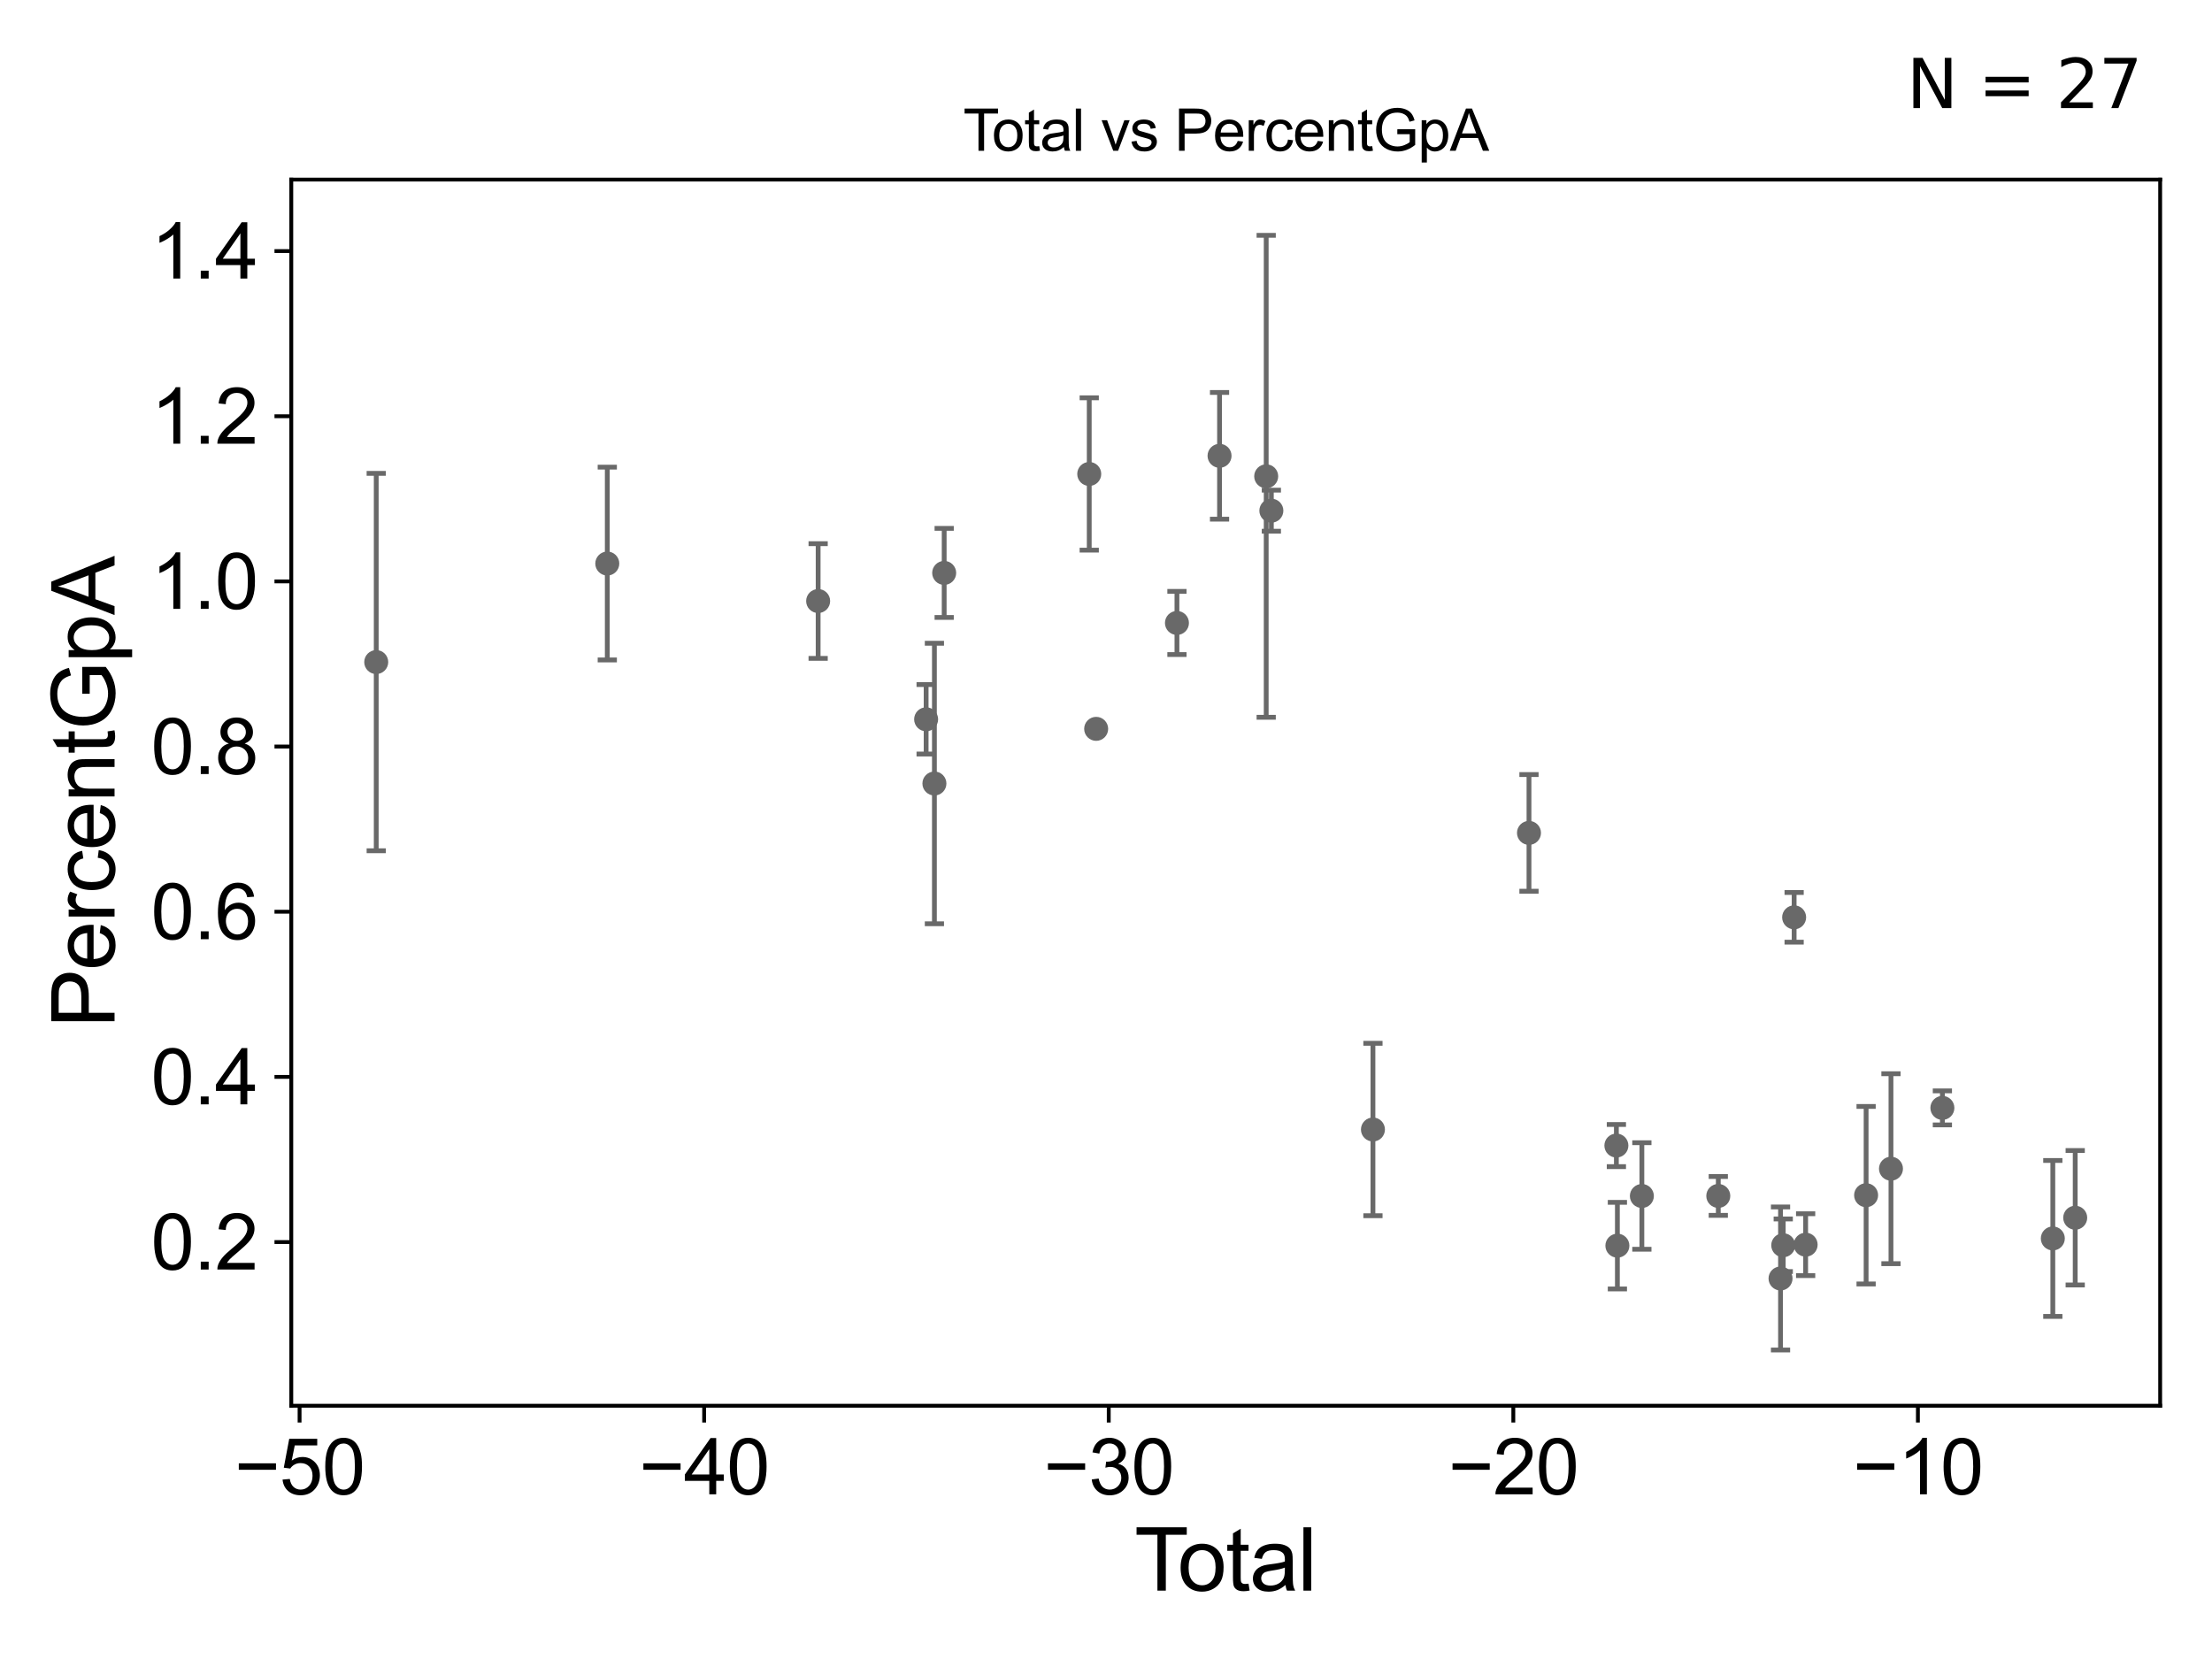 <?xml version="1.0" encoding="utf-8" standalone="no"?>
<!DOCTYPE svg PUBLIC "-//W3C//DTD SVG 1.1//EN"
  "http://www.w3.org/Graphics/SVG/1.1/DTD/svg11.dtd">
<svg xmlns:xlink="http://www.w3.org/1999/xlink" width="460.8pt" height="345.6pt" viewBox="0 0 460.8 345.6" xmlns="http://www.w3.org/2000/svg" version="1.1">
 <defs>
  <style type="text/css">*{stroke-linejoin: round; stroke-linecap: butt}</style>
 </defs>
 <g id="figure_1">
  <g id="patch_1">
   <path d="M 0 345.6 
L 460.8 345.6 
L 460.8 0 
L 0 0 
z
" style="fill: #ffffff"/>
  </g>
  <g id="axes_1">
   <g id="patch_2">
    <path d="M 60.68 292.84 
L 450 292.84 
L 450 37.411 
L 60.68 37.411 
z
" style="fill: #ffffff"/>
   </g>
   <g id="PathCollection_1">
    <defs>
     <path id="m3aad8d31e1" d="M 0 1.118 
C 0.297 1.118 0.581 1 0.791 0.791 
C 1 0.581 1.118 0.297 1.118 0 
C 1.118 -0.297 1 -0.581 0.791 -0.791 
C 0.581 -1 0.297 -1.118 0 -1.118 
C -0.297 -1.118 -0.581 -1 -0.791 -0.791 
C -1 -0.581 -1.118 -0.297 -1.118 0 
C -1.118 0.297 -1 0.581 -0.791 0.791 
C -0.581 1 -0.297 1.118 0 1.118 
z
" style="stroke: #696969"/>
    </defs>
    <g clip-path="url(#p80c817665f)">
     <use xlink:href="#m3aad8d31e1" x="78.376" y="137.921" style="fill: #696969; stroke: #696969"/>
     <use xlink:href="#m3aad8d31e1" x="404.634" y="230.796" style="fill: #696969; stroke: #696969"/>
     <use xlink:href="#m3aad8d31e1" x="393.923" y="243.461" style="fill: #696969; stroke: #696969"/>
     <use xlink:href="#m3aad8d31e1" x="388.745" y="248.983" style="fill: #696969; stroke: #696969"/>
     <use xlink:href="#m3aad8d31e1" x="376.148" y="259.291" style="fill: #696969; stroke: #696969"/>
     <use xlink:href="#m3aad8d31e1" x="373.751" y="191.097" style="fill: #696969; stroke: #696969"/>
     <use xlink:href="#m3aad8d31e1" x="371.482" y="259.409" style="fill: #696969; stroke: #696969"/>
     <use xlink:href="#m3aad8d31e1" x="370.918" y="266.331" style="fill: #696969; stroke: #696969"/>
     <use xlink:href="#m3aad8d31e1" x="357.951" y="249.133" style="fill: #696969; stroke: #696969"/>
     <use xlink:href="#m3aad8d31e1" x="342.032" y="249.147" style="fill: #696969; stroke: #696969"/>
     <use xlink:href="#m3aad8d31e1" x="336.932" y="259.495" style="fill: #696969; stroke: #696969"/>
     <use xlink:href="#m3aad8d31e1" x="336.723" y="238.641" style="fill: #696969; stroke: #696969"/>
     <use xlink:href="#m3aad8d31e1" x="427.64" y="257.99" style="fill: #696969; stroke: #696969"/>
     <use xlink:href="#m3aad8d31e1" x="318.515" y="173.507" style="fill: #696969; stroke: #696969"/>
     <use xlink:href="#m3aad8d31e1" x="264.847" y="106.382" style="fill: #696969; stroke: #696969"/>
     <use xlink:href="#m3aad8d31e1" x="263.772" y="99.221" style="fill: #696969; stroke: #696969"/>
     <use xlink:href="#m3aad8d31e1" x="254.053" y="94.955" style="fill: #696969; stroke: #696969"/>
     <use xlink:href="#m3aad8d31e1" x="245.179" y="129.773" style="fill: #696969; stroke: #696969"/>
     <use xlink:href="#m3aad8d31e1" x="228.351" y="151.833" style="fill: #696969; stroke: #696969"/>
     <use xlink:href="#m3aad8d31e1" x="226.908" y="98.736" style="fill: #696969; stroke: #696969"/>
     <use xlink:href="#m3aad8d31e1" x="196.69" y="119.348" style="fill: #696969; stroke: #696969"/>
     <use xlink:href="#m3aad8d31e1" x="194.655" y="163.219" style="fill: #696969; stroke: #696969"/>
     <use xlink:href="#m3aad8d31e1" x="192.93" y="149.843" style="fill: #696969; stroke: #696969"/>
     <use xlink:href="#m3aad8d31e1" x="170.434" y="125.208" style="fill: #696969; stroke: #696969"/>
     <use xlink:href="#m3aad8d31e1" x="126.509" y="117.396" style="fill: #696969; stroke: #696969"/>
     <use xlink:href="#m3aad8d31e1" x="286.009" y="235.296" style="fill: #696969; stroke: #696969"/>
     <use xlink:href="#m3aad8d31e1" x="432.304" y="253.677" style="fill: #696969; stroke: #696969"/>
    </g>
   </g>
   <g id="matplotlib.axis_1">
    <g id="xtick_1">
     <g id="line2d_1">
      <defs>
       <path id="mbec3bfb7c1" d="M 0 0 
L 0 3.5 
" style="stroke: #000000; stroke-width: 0.8"/>
      </defs>
      <g>
       <use xlink:href="#mbec3bfb7c1" x="62.407" y="292.84" style="stroke: #000000; stroke-width: 0.8"/>
      </g>
     </g>
     <g id="text_1">
      <!-- −50 -->
      <g transform="translate(48.837 311.293)scale(0.16 -0.16)">
       <defs>
        <path id="ArialMT-2212" d="M 3381 1997 
L 356 1997 
L 356 2522 
L 3381 2522 
L 3381 1997 
z
" transform="scale(0.016)"/>
        <path id="ArialMT-35" d="M 266 1200 
L 856 1250 
Q 922 819 1161 601 
Q 1400 384 1738 384 
Q 2144 384 2425 690 
Q 2706 997 2706 1503 
Q 2706 1984 2436 2262 
Q 2166 2541 1728 2541 
Q 1456 2541 1237 2417 
Q 1019 2294 894 2097 
L 366 2166 
L 809 4519 
L 3088 4519 
L 3088 3981 
L 1259 3981 
L 1013 2750 
Q 1425 3038 1878 3038 
Q 2478 3038 2890 2622 
Q 3303 2206 3303 1553 
Q 3303 931 2941 478 
Q 2500 -78 1738 -78 
Q 1113 -78 717 272 
Q 322 622 266 1200 
z
" transform="scale(0.016)"/>
        <path id="ArialMT-30" d="M 266 2259 
Q 266 3072 433 3567 
Q 600 4063 929 4331 
Q 1259 4600 1759 4600 
Q 2128 4600 2406 4451 
Q 2684 4303 2865 4023 
Q 3047 3744 3150 3342 
Q 3253 2941 3253 2259 
Q 3253 1453 3087 958 
Q 2922 463 2592 192 
Q 2263 -78 1759 -78 
Q 1097 -78 719 397 
Q 266 969 266 2259 
z
M 844 2259 
Q 844 1131 1108 757 
Q 1372 384 1759 384 
Q 2147 384 2411 759 
Q 2675 1134 2675 2259 
Q 2675 3391 2411 3762 
Q 2147 4134 1753 4134 
Q 1366 4134 1134 3806 
Q 844 3388 844 2259 
z
" transform="scale(0.016)"/>
       </defs>
       <use xlink:href="#ArialMT-2212"/>
       <use xlink:href="#ArialMT-35" x="58.398"/>
       <use xlink:href="#ArialMT-30" x="114.014"/>
      </g>
     </g>
    </g>
    <g id="xtick_2">
     <g id="line2d_2">
      <g>
       <use xlink:href="#mbec3bfb7c1" x="146.688" y="292.84" style="stroke: #000000; stroke-width: 0.8"/>
      </g>
     </g>
     <g id="text_2">
      <!-- −40 -->
      <g transform="translate(133.118 311.293)scale(0.16 -0.16)">
       <defs>
        <path id="ArialMT-34" d="M 2069 0 
L 2069 1097 
L 81 1097 
L 81 1613 
L 2172 4581 
L 2631 4581 
L 2631 1613 
L 3250 1613 
L 3250 1097 
L 2631 1097 
L 2631 0 
L 2069 0 
z
M 2069 1613 
L 2069 3678 
L 634 1613 
L 2069 1613 
z
" transform="scale(0.016)"/>
       </defs>
       <use xlink:href="#ArialMT-2212"/>
       <use xlink:href="#ArialMT-34" x="58.398"/>
       <use xlink:href="#ArialMT-30" x="114.014"/>
      </g>
     </g>
    </g>
    <g id="xtick_3">
     <g id="line2d_3">
      <g>
       <use xlink:href="#mbec3bfb7c1" x="230.97" y="292.84" style="stroke: #000000; stroke-width: 0.8"/>
      </g>
     </g>
     <g id="text_3">
      <!-- −30 -->
      <g transform="translate(217.4 311.293)scale(0.16 -0.16)">
       <defs>
        <path id="ArialMT-33" d="M 269 1209 
L 831 1284 
Q 928 806 1161 595 
Q 1394 384 1728 384 
Q 2125 384 2398 659 
Q 2672 934 2672 1341 
Q 2672 1728 2419 1979 
Q 2166 2231 1775 2231 
Q 1616 2231 1378 2169 
L 1441 2663 
Q 1497 2656 1531 2656 
Q 1891 2656 2178 2843 
Q 2466 3031 2466 3422 
Q 2466 3731 2256 3934 
Q 2047 4138 1716 4138 
Q 1388 4138 1169 3931 
Q 950 3725 888 3313 
L 325 3413 
Q 428 3978 793 4289 
Q 1159 4600 1703 4600 
Q 2078 4600 2393 4439 
Q 2709 4278 2876 4000 
Q 3044 3722 3044 3409 
Q 3044 3113 2884 2869 
Q 2725 2625 2413 2481 
Q 2819 2388 3044 2092 
Q 3269 1797 3269 1353 
Q 3269 753 2831 336 
Q 2394 -81 1725 -81 
Q 1122 -81 723 278 
Q 325 638 269 1209 
z
" transform="scale(0.016)"/>
       </defs>
       <use xlink:href="#ArialMT-2212"/>
       <use xlink:href="#ArialMT-33" x="58.398"/>
       <use xlink:href="#ArialMT-30" x="114.014"/>
      </g>
     </g>
    </g>
    <g id="xtick_4">
     <g id="line2d_4">
      <g>
       <use xlink:href="#mbec3bfb7c1" x="315.252" y="292.84" style="stroke: #000000; stroke-width: 0.8"/>
      </g>
     </g>
     <g id="text_4">
      <!-- −20 -->
      <g transform="translate(301.682 311.293)scale(0.16 -0.16)">
       <defs>
        <path id="ArialMT-32" d="M 3222 541 
L 3222 0 
L 194 0 
Q 188 203 259 391 
Q 375 700 629 1000 
Q 884 1300 1366 1694 
Q 2113 2306 2375 2664 
Q 2638 3022 2638 3341 
Q 2638 3675 2398 3904 
Q 2159 4134 1775 4134 
Q 1369 4134 1125 3890 
Q 881 3647 878 3216 
L 300 3275 
Q 359 3922 746 4261 
Q 1134 4600 1788 4600 
Q 2447 4600 2831 4234 
Q 3216 3869 3216 3328 
Q 3216 3053 3103 2787 
Q 2991 2522 2730 2228 
Q 2469 1934 1863 1422 
Q 1356 997 1212 845 
Q 1069 694 975 541 
L 3222 541 
z
" transform="scale(0.016)"/>
       </defs>
       <use xlink:href="#ArialMT-2212"/>
       <use xlink:href="#ArialMT-32" x="58.398"/>
       <use xlink:href="#ArialMT-30" x="114.014"/>
      </g>
     </g>
    </g>
    <g id="xtick_5">
     <g id="line2d_5">
      <g>
       <use xlink:href="#mbec3bfb7c1" x="399.534" y="292.84" style="stroke: #000000; stroke-width: 0.8"/>
      </g>
     </g>
     <g id="text_5">
      <!-- −10 -->
      <g transform="translate(385.964 311.293)scale(0.16 -0.16)">
       <defs>
        <path id="ArialMT-31" d="M 2384 0 
L 1822 0 
L 1822 3584 
Q 1619 3391 1289 3197 
Q 959 3003 697 2906 
L 697 3450 
Q 1169 3672 1522 3987 
Q 1875 4303 2022 4600 
L 2384 4600 
L 2384 0 
z
" transform="scale(0.016)"/>
       </defs>
       <use xlink:href="#ArialMT-2212"/>
       <use xlink:href="#ArialMT-31" x="58.398"/>
       <use xlink:href="#ArialMT-30" x="114.014"/>
      </g>
     </g>
    </g>
    <g id="text_6">
     <!-- Total -->
     <g transform="translate(236.335 331.357)scale(0.18 -0.18)">
      <defs>
       <path id="ArialMT-54" d="M 1659 0 
L 1659 4041 
L 150 4041 
L 150 4581 
L 3781 4581 
L 3781 4041 
L 2266 4041 
L 2266 0 
L 1659 0 
z
" transform="scale(0.016)"/>
       <path id="ArialMT-6f" d="M 213 1659 
Q 213 2581 725 3025 
Q 1153 3394 1769 3394 
Q 2453 3394 2887 2945 
Q 3322 2497 3322 1706 
Q 3322 1066 3130 698 
Q 2938 331 2570 128 
Q 2203 -75 1769 -75 
Q 1072 -75 642 372 
Q 213 819 213 1659 
z
M 791 1659 
Q 791 1022 1069 705 
Q 1347 388 1769 388 
Q 2188 388 2466 706 
Q 2744 1025 2744 1678 
Q 2744 2294 2464 2611 
Q 2184 2928 1769 2928 
Q 1347 2928 1069 2612 
Q 791 2297 791 1659 
z
" transform="scale(0.016)"/>
       <path id="ArialMT-74" d="M 1650 503 
L 1731 6 
Q 1494 -44 1306 -44 
Q 1000 -44 831 53 
Q 663 150 594 308 
Q 525 466 525 972 
L 525 2881 
L 113 2881 
L 113 3319 
L 525 3319 
L 525 4141 
L 1084 4478 
L 1084 3319 
L 1650 3319 
L 1650 2881 
L 1084 2881 
L 1084 941 
Q 1084 700 1114 631 
Q 1144 563 1211 522 
Q 1278 481 1403 481 
Q 1497 481 1650 503 
z
" transform="scale(0.016)"/>
       <path id="ArialMT-61" d="M 2588 409 
Q 2275 144 1986 34 
Q 1697 -75 1366 -75 
Q 819 -75 525 192 
Q 231 459 231 875 
Q 231 1119 342 1320 
Q 453 1522 633 1644 
Q 813 1766 1038 1828 
Q 1203 1872 1538 1913 
Q 2219 1994 2541 2106 
Q 2544 2222 2544 2253 
Q 2544 2597 2384 2738 
Q 2169 2928 1744 2928 
Q 1347 2928 1158 2789 
Q 969 2650 878 2297 
L 328 2372 
Q 403 2725 575 2942 
Q 747 3159 1072 3276 
Q 1397 3394 1825 3394 
Q 2250 3394 2515 3294 
Q 2781 3194 2906 3042 
Q 3031 2891 3081 2659 
Q 3109 2516 3109 2141 
L 3109 1391 
Q 3109 606 3145 398 
Q 3181 191 3288 0 
L 2700 0 
Q 2613 175 2588 409 
z
M 2541 1666 
Q 2234 1541 1622 1453 
Q 1275 1403 1131 1340 
Q 988 1278 909 1158 
Q 831 1038 831 891 
Q 831 666 1001 516 
Q 1172 366 1500 366 
Q 1825 366 2078 508 
Q 2331 650 2450 897 
Q 2541 1088 2541 1459 
L 2541 1666 
z
" transform="scale(0.016)"/>
       <path id="ArialMT-6c" d="M 409 0 
L 409 4581 
L 972 4581 
L 972 0 
L 409 0 
z
" transform="scale(0.016)"/>
      </defs>
      <use xlink:href="#ArialMT-54"/>
      <use xlink:href="#ArialMT-6f" x="49.959"/>
      <use xlink:href="#ArialMT-74" x="105.574"/>
      <use xlink:href="#ArialMT-61" x="133.357"/>
      <use xlink:href="#ArialMT-6c" x="188.973"/>
     </g>
    </g>
   </g>
   <g id="matplotlib.axis_2">
    <g id="ytick_1">
     <g id="line2d_6">
      <defs>
       <path id="m131a25ba25" d="M 0 0 
L -3.5 0 
" style="stroke: #000000; stroke-width: 0.8"/>
      </defs>
      <g>
       <use xlink:href="#m131a25ba25" x="60.68" y="258.738" style="stroke: #000000; stroke-width: 0.8"/>
      </g>
     </g>
     <g id="text_7">
      <!-- 0.2 -->
      <g transform="translate(31.44 264.465)scale(0.16 -0.16)">
       <defs>
        <path id="ArialMT-2e" d="M 581 0 
L 581 641 
L 1222 641 
L 1222 0 
L 581 0 
z
" transform="scale(0.016)"/>
       </defs>
       <use xlink:href="#ArialMT-30"/>
       <use xlink:href="#ArialMT-2e" x="55.615"/>
       <use xlink:href="#ArialMT-32" x="83.398"/>
      </g>
     </g>
    </g>
    <g id="ytick_2">
     <g id="line2d_7">
      <g>
       <use xlink:href="#m131a25ba25" x="60.68" y="224.332" style="stroke: #000000; stroke-width: 0.8"/>
      </g>
     </g>
     <g id="text_8">
      <!-- 0.4 -->
      <g transform="translate(31.44 230.058)scale(0.16 -0.16)">
       <use xlink:href="#ArialMT-30"/>
       <use xlink:href="#ArialMT-2e" x="55.615"/>
       <use xlink:href="#ArialMT-34" x="83.398"/>
      </g>
     </g>
    </g>
    <g id="ytick_3">
     <g id="line2d_8">
      <g>
       <use xlink:href="#m131a25ba25" x="60.68" y="189.925" style="stroke: #000000; stroke-width: 0.8"/>
      </g>
     </g>
     <g id="text_9">
      <!-- 0.6 -->
      <g transform="translate(31.44 195.651)scale(0.16 -0.16)">
       <defs>
        <path id="ArialMT-36" d="M 3184 3459 
L 2625 3416 
Q 2550 3747 2413 3897 
Q 2184 4138 1850 4138 
Q 1581 4138 1378 3988 
Q 1113 3794 959 3422 
Q 806 3050 800 2363 
Q 1003 2672 1297 2822 
Q 1591 2972 1913 2972 
Q 2475 2972 2870 2558 
Q 3266 2144 3266 1488 
Q 3266 1056 3080 686 
Q 2894 316 2569 119 
Q 2244 -78 1831 -78 
Q 1128 -78 684 439 
Q 241 956 241 2144 
Q 241 3472 731 4075 
Q 1159 4600 1884 4600 
Q 2425 4600 2770 4297 
Q 3116 3994 3184 3459 
z
M 888 1484 
Q 888 1194 1011 928 
Q 1134 663 1356 523 
Q 1578 384 1822 384 
Q 2178 384 2434 671 
Q 2691 959 2691 1453 
Q 2691 1928 2437 2201 
Q 2184 2475 1800 2475 
Q 1419 2475 1153 2201 
Q 888 1928 888 1484 
z
" transform="scale(0.016)"/>
       </defs>
       <use xlink:href="#ArialMT-30"/>
       <use xlink:href="#ArialMT-2e" x="55.615"/>
       <use xlink:href="#ArialMT-36" x="83.398"/>
      </g>
     </g>
    </g>
    <g id="ytick_4">
     <g id="line2d_9">
      <g>
       <use xlink:href="#m131a25ba25" x="60.68" y="155.518" style="stroke: #000000; stroke-width: 0.8"/>
      </g>
     </g>
     <g id="text_10">
      <!-- 0.8 -->
      <g transform="translate(31.44 161.245)scale(0.16 -0.16)">
       <defs>
        <path id="ArialMT-38" d="M 1131 2484 
Q 781 2613 612 2850 
Q 444 3088 444 3419 
Q 444 3919 803 4259 
Q 1163 4600 1759 4600 
Q 2359 4600 2725 4251 
Q 3091 3903 3091 3403 
Q 3091 3084 2923 2848 
Q 2756 2613 2416 2484 
Q 2838 2347 3058 2040 
Q 3278 1734 3278 1309 
Q 3278 722 2862 322 
Q 2447 -78 1769 -78 
Q 1091 -78 675 323 
Q 259 725 259 1325 
Q 259 1772 486 2073 
Q 713 2375 1131 2484 
z
M 1019 3438 
Q 1019 3113 1228 2906 
Q 1438 2700 1772 2700 
Q 2097 2700 2305 2904 
Q 2513 3109 2513 3406 
Q 2513 3716 2298 3927 
Q 2084 4138 1766 4138 
Q 1444 4138 1231 3931 
Q 1019 3725 1019 3438 
z
M 838 1322 
Q 838 1081 952 856 
Q 1066 631 1291 507 
Q 1516 384 1775 384 
Q 2178 384 2440 643 
Q 2703 903 2703 1303 
Q 2703 1709 2433 1975 
Q 2163 2241 1756 2241 
Q 1359 2241 1098 1978 
Q 838 1716 838 1322 
z
" transform="scale(0.016)"/>
       </defs>
       <use xlink:href="#ArialMT-30"/>
       <use xlink:href="#ArialMT-2e" x="55.615"/>
       <use xlink:href="#ArialMT-38" x="83.398"/>
      </g>
     </g>
    </g>
    <g id="ytick_5">
     <g id="line2d_10">
      <g>
       <use xlink:href="#m131a25ba25" x="60.68" y="121.112" style="stroke: #000000; stroke-width: 0.8"/>
      </g>
     </g>
     <g id="text_11">
      <!-- 1.0 -->
      <g transform="translate(31.44 126.838)scale(0.16 -0.16)">
       <use xlink:href="#ArialMT-31"/>
       <use xlink:href="#ArialMT-2e" x="55.615"/>
       <use xlink:href="#ArialMT-30" x="83.398"/>
      </g>
     </g>
    </g>
    <g id="ytick_6">
     <g id="line2d_11">
      <g>
       <use xlink:href="#m131a25ba25" x="60.68" y="86.705" style="stroke: #000000; stroke-width: 0.8"/>
      </g>
     </g>
     <g id="text_12">
      <!-- 1.2 -->
      <g transform="translate(31.44 92.431)scale(0.16 -0.16)">
       <use xlink:href="#ArialMT-31"/>
       <use xlink:href="#ArialMT-2e" x="55.615"/>
       <use xlink:href="#ArialMT-32" x="83.398"/>
      </g>
     </g>
    </g>
    <g id="ytick_7">
     <g id="line2d_12">
      <g>
       <use xlink:href="#m131a25ba25" x="60.68" y="52.299" style="stroke: #000000; stroke-width: 0.8"/>
      </g>
     </g>
     <g id="text_13">
      <!-- 1.4 -->
      <g transform="translate(31.44 58.025)scale(0.16 -0.16)">
       <use xlink:href="#ArialMT-31"/>
       <use xlink:href="#ArialMT-2e" x="55.615"/>
       <use xlink:href="#ArialMT-34" x="83.398"/>
      </g>
     </g>
    </g>
    <g id="text_14">
     <!-- PercentGpA -->
     <g transform="translate(23.863 214.149)rotate(-90)scale(0.18 -0.18)">
      <defs>
       <path id="ArialMT-50" d="M 494 0 
L 494 4581 
L 2222 4581 
Q 2678 4581 2919 4538 
Q 3256 4481 3484 4323 
Q 3713 4166 3852 3881 
Q 3991 3597 3991 3256 
Q 3991 2672 3619 2267 
Q 3247 1863 2275 1863 
L 1100 1863 
L 1100 0 
L 494 0 
z
M 1100 2403 
L 2284 2403 
Q 2872 2403 3119 2622 
Q 3366 2841 3366 3238 
Q 3366 3525 3220 3729 
Q 3075 3934 2838 4000 
Q 2684 4041 2272 4041 
L 1100 4041 
L 1100 2403 
z
" transform="scale(0.016)"/>
       <path id="ArialMT-65" d="M 2694 1069 
L 3275 997 
Q 3138 488 2766 206 
Q 2394 -75 1816 -75 
Q 1088 -75 661 373 
Q 234 822 234 1631 
Q 234 2469 665 2931 
Q 1097 3394 1784 3394 
Q 2450 3394 2872 2941 
Q 3294 2488 3294 1666 
Q 3294 1616 3291 1516 
L 816 1516 
Q 847 969 1125 678 
Q 1403 388 1819 388 
Q 2128 388 2347 550 
Q 2566 713 2694 1069 
z
M 847 1978 
L 2700 1978 
Q 2663 2397 2488 2606 
Q 2219 2931 1791 2931 
Q 1403 2931 1139 2672 
Q 875 2413 847 1978 
z
" transform="scale(0.016)"/>
       <path id="ArialMT-72" d="M 416 0 
L 416 3319 
L 922 3319 
L 922 2816 
Q 1116 3169 1280 3281 
Q 1444 3394 1641 3394 
Q 1925 3394 2219 3213 
L 2025 2691 
Q 1819 2813 1613 2813 
Q 1428 2813 1281 2702 
Q 1134 2591 1072 2394 
Q 978 2094 978 1738 
L 978 0 
L 416 0 
z
" transform="scale(0.016)"/>
       <path id="ArialMT-63" d="M 2588 1216 
L 3141 1144 
Q 3050 572 2676 248 
Q 2303 -75 1759 -75 
Q 1078 -75 664 370 
Q 250 816 250 1647 
Q 250 2184 428 2587 
Q 606 2991 970 3192 
Q 1334 3394 1763 3394 
Q 2303 3394 2647 3120 
Q 2991 2847 3088 2344 
L 2541 2259 
Q 2463 2594 2264 2762 
Q 2066 2931 1784 2931 
Q 1359 2931 1093 2626 
Q 828 2322 828 1663 
Q 828 994 1084 691 
Q 1341 388 1753 388 
Q 2084 388 2306 591 
Q 2528 794 2588 1216 
z
" transform="scale(0.016)"/>
       <path id="ArialMT-6e" d="M 422 0 
L 422 3319 
L 928 3319 
L 928 2847 
Q 1294 3394 1984 3394 
Q 2284 3394 2536 3286 
Q 2788 3178 2913 3003 
Q 3038 2828 3088 2588 
Q 3119 2431 3119 2041 
L 3119 0 
L 2556 0 
L 2556 2019 
Q 2556 2363 2490 2533 
Q 2425 2703 2258 2804 
Q 2091 2906 1866 2906 
Q 1506 2906 1245 2678 
Q 984 2450 984 1813 
L 984 0 
L 422 0 
z
" transform="scale(0.016)"/>
       <path id="ArialMT-47" d="M 2638 1797 
L 2638 2334 
L 4578 2338 
L 4578 638 
Q 4131 281 3656 101 
Q 3181 -78 2681 -78 
Q 2006 -78 1454 211 
Q 903 500 622 1047 
Q 341 1594 341 2269 
Q 341 2938 620 3517 
Q 900 4097 1425 4378 
Q 1950 4659 2634 4659 
Q 3131 4659 3532 4498 
Q 3934 4338 4162 4050 
Q 4391 3763 4509 3300 
L 3963 3150 
Q 3859 3500 3706 3700 
Q 3553 3900 3268 4020 
Q 2984 4141 2638 4141 
Q 2222 4141 1919 4014 
Q 1616 3888 1430 3681 
Q 1244 3475 1141 3228 
Q 966 2803 966 2306 
Q 966 1694 1177 1281 
Q 1388 869 1791 669 
Q 2194 469 2647 469 
Q 3041 469 3416 620 
Q 3791 772 3984 944 
L 3984 1797 
L 2638 1797 
z
" transform="scale(0.016)"/>
       <path id="ArialMT-70" d="M 422 -1272 
L 422 3319 
L 934 3319 
L 934 2888 
Q 1116 3141 1344 3267 
Q 1572 3394 1897 3394 
Q 2322 3394 2647 3175 
Q 2972 2956 3137 2557 
Q 3303 2159 3303 1684 
Q 3303 1175 3120 767 
Q 2938 359 2589 142 
Q 2241 -75 1856 -75 
Q 1575 -75 1351 44 
Q 1128 163 984 344 
L 984 -1272 
L 422 -1272 
z
M 931 1641 
Q 931 1000 1190 694 
Q 1450 388 1819 388 
Q 2194 388 2461 705 
Q 2728 1022 2728 1688 
Q 2728 2322 2467 2637 
Q 2206 2953 1844 2953 
Q 1484 2953 1207 2617 
Q 931 2281 931 1641 
z
" transform="scale(0.016)"/>
       <path id="ArialMT-41" d="M -9 0 
L 1750 4581 
L 2403 4581 
L 4278 0 
L 3588 0 
L 3053 1388 
L 1138 1388 
L 634 0 
L -9 0 
z
M 1313 1881 
L 2866 1881 
L 2388 3150 
Q 2169 3728 2063 4100 
Q 1975 3659 1816 3225 
L 1313 1881 
z
" transform="scale(0.016)"/>
      </defs>
      <use xlink:href="#ArialMT-50"/>
      <use xlink:href="#ArialMT-65" x="66.699"/>
      <use xlink:href="#ArialMT-72" x="122.314"/>
      <use xlink:href="#ArialMT-63" x="155.615"/>
      <use xlink:href="#ArialMT-65" x="205.615"/>
      <use xlink:href="#ArialMT-6e" x="261.23"/>
      <use xlink:href="#ArialMT-74" x="316.846"/>
      <use xlink:href="#ArialMT-47" x="344.629"/>
      <use xlink:href="#ArialMT-70" x="422.412"/>
      <use xlink:href="#ArialMT-41" x="478.027"/>
     </g>
    </g>
   </g>
   <g id="LineCollection_1">
    <path d="M 78.376 177.23 
L 78.376 98.611 
" clip-path="url(#p80c817665f)" style="fill: none; stroke: #696969"/>
    <path d="M 404.634 234.342 
L 404.634 227.25 
" clip-path="url(#p80c817665f)" style="fill: none; stroke: #696969"/>
    <path d="M 393.923 263.245 
L 393.923 223.677 
" clip-path="url(#p80c817665f)" style="fill: none; stroke: #696969"/>
    <path d="M 388.745 267.473 
L 388.745 230.493 
" clip-path="url(#p80c817665f)" style="fill: none; stroke: #696969"/>
    <path d="M 376.148 265.737 
L 376.148 252.844 
" clip-path="url(#p80c817665f)" style="fill: none; stroke: #696969"/>
    <path d="M 373.751 196.272 
L 373.751 185.923 
" clip-path="url(#p80c817665f)" style="fill: none; stroke: #696969"/>
    <path d="M 371.482 264.885 
L 371.482 253.932 
" clip-path="url(#p80c817665f)" style="fill: none; stroke: #696969"/>
    <path d="M 370.918 281.23 
L 370.918 251.433 
" clip-path="url(#p80c817665f)" style="fill: none; stroke: #696969"/>
    <path d="M 357.951 253.181 
L 357.951 245.085 
" clip-path="url(#p80c817665f)" style="fill: none; stroke: #696969"/>
    <path d="M 342.032 260.244 
L 342.032 238.05 
" clip-path="url(#p80c817665f)" style="fill: none; stroke: #696969"/>
    <path d="M 336.932 268.513 
L 336.932 250.476 
" clip-path="url(#p80c817665f)" style="fill: none; stroke: #696969"/>
    <path d="M 336.723 243.031 
L 336.723 234.252 
" clip-path="url(#p80c817665f)" style="fill: none; stroke: #696969"/>
    <path d="M 427.64 274.229 
L 427.64 241.75 
" clip-path="url(#p80c817665f)" style="fill: none; stroke: #696969"/>
    <path d="M 318.515 185.661 
L 318.515 161.353 
" clip-path="url(#p80c817665f)" style="fill: none; stroke: #696969"/>
    <path d="M 264.847 110.656 
L 264.847 102.107 
" clip-path="url(#p80c817665f)" style="fill: none; stroke: #696969"/>
    <path d="M 263.772 149.42 
L 263.772 49.022 
" clip-path="url(#p80c817665f)" style="fill: none; stroke: #696969"/>
    <path d="M 254.053 108.149 
L 254.053 81.761 
" clip-path="url(#p80c817665f)" style="fill: none; stroke: #696969"/>
    <path d="M 245.179 136.35 
L 245.179 123.196 
" clip-path="url(#p80c817665f)" style="fill: none; stroke: #696969"/>
    <path d="M 228.351 152.432 
L 228.351 151.234 
" clip-path="url(#p80c817665f)" style="fill: none; stroke: #696969"/>
    <path d="M 226.908 114.6 
L 226.908 82.872 
" clip-path="url(#p80c817665f)" style="fill: none; stroke: #696969"/>
    <path d="M 196.69 128.627 
L 196.69 110.069 
" clip-path="url(#p80c817665f)" style="fill: none; stroke: #696969"/>
    <path d="M 194.655 192.439 
L 194.655 134 
" clip-path="url(#p80c817665f)" style="fill: none; stroke: #696969"/>
    <path d="M 192.93 157.078 
L 192.93 142.608 
" clip-path="url(#p80c817665f)" style="fill: none; stroke: #696969"/>
    <path d="M 170.434 137.156 
L 170.434 113.259 
" clip-path="url(#p80c817665f)" style="fill: none; stroke: #696969"/>
    <path d="M 126.509 137.479 
L 126.509 97.312 
" clip-path="url(#p80c817665f)" style="fill: none; stroke: #696969"/>
    <path d="M 286.009 253.256 
L 286.009 217.336 
" clip-path="url(#p80c817665f)" style="fill: none; stroke: #696969"/>
    <path d="M 432.304 267.681 
L 432.304 239.673 
" clip-path="url(#p80c817665f)" style="fill: none; stroke: #696969"/>
   </g>
   <g id="line2d_13">
    <defs>
     <path id="ma394f54856" d="M 2 0 
L -2 -0 
" style="stroke: #696969"/>
    </defs>
    <g clip-path="url(#p80c817665f)">
     <use xlink:href="#ma394f54856" x="78.376" y="177.23" style="fill: #696969; stroke: #696969"/>
     <use xlink:href="#ma394f54856" x="404.634" y="234.342" style="fill: #696969; stroke: #696969"/>
     <use xlink:href="#ma394f54856" x="393.923" y="263.245" style="fill: #696969; stroke: #696969"/>
     <use xlink:href="#ma394f54856" x="388.745" y="267.473" style="fill: #696969; stroke: #696969"/>
     <use xlink:href="#ma394f54856" x="376.148" y="265.737" style="fill: #696969; stroke: #696969"/>
     <use xlink:href="#ma394f54856" x="373.751" y="196.272" style="fill: #696969; stroke: #696969"/>
     <use xlink:href="#ma394f54856" x="371.482" y="264.885" style="fill: #696969; stroke: #696969"/>
     <use xlink:href="#ma394f54856" x="370.918" y="281.23" style="fill: #696969; stroke: #696969"/>
     <use xlink:href="#ma394f54856" x="357.951" y="253.181" style="fill: #696969; stroke: #696969"/>
     <use xlink:href="#ma394f54856" x="342.032" y="260.244" style="fill: #696969; stroke: #696969"/>
     <use xlink:href="#ma394f54856" x="336.932" y="268.513" style="fill: #696969; stroke: #696969"/>
     <use xlink:href="#ma394f54856" x="336.723" y="243.031" style="fill: #696969; stroke: #696969"/>
     <use xlink:href="#ma394f54856" x="427.64" y="274.229" style="fill: #696969; stroke: #696969"/>
     <use xlink:href="#ma394f54856" x="318.515" y="185.661" style="fill: #696969; stroke: #696969"/>
     <use xlink:href="#ma394f54856" x="264.847" y="110.656" style="fill: #696969; stroke: #696969"/>
     <use xlink:href="#ma394f54856" x="263.772" y="149.42" style="fill: #696969; stroke: #696969"/>
     <use xlink:href="#ma394f54856" x="254.053" y="108.149" style="fill: #696969; stroke: #696969"/>
     <use xlink:href="#ma394f54856" x="245.179" y="136.35" style="fill: #696969; stroke: #696969"/>
     <use xlink:href="#ma394f54856" x="228.351" y="152.432" style="fill: #696969; stroke: #696969"/>
     <use xlink:href="#ma394f54856" x="226.908" y="114.6" style="fill: #696969; stroke: #696969"/>
     <use xlink:href="#ma394f54856" x="196.69" y="128.627" style="fill: #696969; stroke: #696969"/>
     <use xlink:href="#ma394f54856" x="194.655" y="192.439" style="fill: #696969; stroke: #696969"/>
     <use xlink:href="#ma394f54856" x="192.93" y="157.078" style="fill: #696969; stroke: #696969"/>
     <use xlink:href="#ma394f54856" x="170.434" y="137.156" style="fill: #696969; stroke: #696969"/>
     <use xlink:href="#ma394f54856" x="126.509" y="137.479" style="fill: #696969; stroke: #696969"/>
     <use xlink:href="#ma394f54856" x="286.009" y="253.256" style="fill: #696969; stroke: #696969"/>
     <use xlink:href="#ma394f54856" x="432.304" y="267.681" style="fill: #696969; stroke: #696969"/>
    </g>
   </g>
   <g id="line2d_14">
    <g clip-path="url(#p80c817665f)">
     <use xlink:href="#ma394f54856" x="78.376" y="98.611" style="fill: #696969; stroke: #696969"/>
     <use xlink:href="#ma394f54856" x="404.634" y="227.25" style="fill: #696969; stroke: #696969"/>
     <use xlink:href="#ma394f54856" x="393.923" y="223.677" style="fill: #696969; stroke: #696969"/>
     <use xlink:href="#ma394f54856" x="388.745" y="230.493" style="fill: #696969; stroke: #696969"/>
     <use xlink:href="#ma394f54856" x="376.148" y="252.844" style="fill: #696969; stroke: #696969"/>
     <use xlink:href="#ma394f54856" x="373.751" y="185.923" style="fill: #696969; stroke: #696969"/>
     <use xlink:href="#ma394f54856" x="371.482" y="253.932" style="fill: #696969; stroke: #696969"/>
     <use xlink:href="#ma394f54856" x="370.918" y="251.433" style="fill: #696969; stroke: #696969"/>
     <use xlink:href="#ma394f54856" x="357.951" y="245.085" style="fill: #696969; stroke: #696969"/>
     <use xlink:href="#ma394f54856" x="342.032" y="238.05" style="fill: #696969; stroke: #696969"/>
     <use xlink:href="#ma394f54856" x="336.932" y="250.476" style="fill: #696969; stroke: #696969"/>
     <use xlink:href="#ma394f54856" x="336.723" y="234.252" style="fill: #696969; stroke: #696969"/>
     <use xlink:href="#ma394f54856" x="427.64" y="241.75" style="fill: #696969; stroke: #696969"/>
     <use xlink:href="#ma394f54856" x="318.515" y="161.353" style="fill: #696969; stroke: #696969"/>
     <use xlink:href="#ma394f54856" x="264.847" y="102.107" style="fill: #696969; stroke: #696969"/>
     <use xlink:href="#ma394f54856" x="263.772" y="49.022" style="fill: #696969; stroke: #696969"/>
     <use xlink:href="#ma394f54856" x="254.053" y="81.761" style="fill: #696969; stroke: #696969"/>
     <use xlink:href="#ma394f54856" x="245.179" y="123.196" style="fill: #696969; stroke: #696969"/>
     <use xlink:href="#ma394f54856" x="228.351" y="151.234" style="fill: #696969; stroke: #696969"/>
     <use xlink:href="#ma394f54856" x="226.908" y="82.872" style="fill: #696969; stroke: #696969"/>
     <use xlink:href="#ma394f54856" x="196.69" y="110.069" style="fill: #696969; stroke: #696969"/>
     <use xlink:href="#ma394f54856" x="194.655" y="134" style="fill: #696969; stroke: #696969"/>
     <use xlink:href="#ma394f54856" x="192.93" y="142.608" style="fill: #696969; stroke: #696969"/>
     <use xlink:href="#ma394f54856" x="170.434" y="113.259" style="fill: #696969; stroke: #696969"/>
     <use xlink:href="#ma394f54856" x="126.509" y="97.312" style="fill: #696969; stroke: #696969"/>
     <use xlink:href="#ma394f54856" x="286.009" y="217.336" style="fill: #696969; stroke: #696969"/>
     <use xlink:href="#ma394f54856" x="432.304" y="239.673" style="fill: #696969; stroke: #696969"/>
    </g>
   </g>
   <g id="line2d_15">
    <defs>
     <path id="mbb5abb13c0" d="M 0 2 
C 0.53 2 1.039 1.789 1.414 1.414 
C 1.789 1.039 2 0.53 2 0 
C 2 -0.53 1.789 -1.039 1.414 -1.414 
C 1.039 -1.789 0.53 -2 0 -2 
C -0.53 -2 -1.039 -1.789 -1.414 -1.414 
C -1.789 -1.039 -2 -0.53 -2 0 
C -2 0.53 -1.789 1.039 -1.414 1.414 
C -1.039 1.789 -0.53 2 0 2 
z
" style="stroke: #696969"/>
    </defs>
    <g clip-path="url(#p80c817665f)">
     <use xlink:href="#mbb5abb13c0" x="78.376" y="137.921" style="fill: #696969; stroke: #696969"/>
     <use xlink:href="#mbb5abb13c0" x="404.634" y="230.796" style="fill: #696969; stroke: #696969"/>
     <use xlink:href="#mbb5abb13c0" x="393.923" y="243.461" style="fill: #696969; stroke: #696969"/>
     <use xlink:href="#mbb5abb13c0" x="388.745" y="248.983" style="fill: #696969; stroke: #696969"/>
     <use xlink:href="#mbb5abb13c0" x="376.148" y="259.291" style="fill: #696969; stroke: #696969"/>
     <use xlink:href="#mbb5abb13c0" x="373.751" y="191.097" style="fill: #696969; stroke: #696969"/>
     <use xlink:href="#mbb5abb13c0" x="371.482" y="259.409" style="fill: #696969; stroke: #696969"/>
     <use xlink:href="#mbb5abb13c0" x="370.918" y="266.331" style="fill: #696969; stroke: #696969"/>
     <use xlink:href="#mbb5abb13c0" x="357.951" y="249.133" style="fill: #696969; stroke: #696969"/>
     <use xlink:href="#mbb5abb13c0" x="342.032" y="249.147" style="fill: #696969; stroke: #696969"/>
     <use xlink:href="#mbb5abb13c0" x="336.932" y="259.495" style="fill: #696969; stroke: #696969"/>
     <use xlink:href="#mbb5abb13c0" x="336.723" y="238.641" style="fill: #696969; stroke: #696969"/>
     <use xlink:href="#mbb5abb13c0" x="427.64" y="257.99" style="fill: #696969; stroke: #696969"/>
     <use xlink:href="#mbb5abb13c0" x="318.515" y="173.507" style="fill: #696969; stroke: #696969"/>
     <use xlink:href="#mbb5abb13c0" x="264.847" y="106.382" style="fill: #696969; stroke: #696969"/>
     <use xlink:href="#mbb5abb13c0" x="263.772" y="99.221" style="fill: #696969; stroke: #696969"/>
     <use xlink:href="#mbb5abb13c0" x="254.053" y="94.955" style="fill: #696969; stroke: #696969"/>
     <use xlink:href="#mbb5abb13c0" x="245.179" y="129.773" style="fill: #696969; stroke: #696969"/>
     <use xlink:href="#mbb5abb13c0" x="228.351" y="151.833" style="fill: #696969; stroke: #696969"/>
     <use xlink:href="#mbb5abb13c0" x="226.908" y="98.736" style="fill: #696969; stroke: #696969"/>
     <use xlink:href="#mbb5abb13c0" x="196.69" y="119.348" style="fill: #696969; stroke: #696969"/>
     <use xlink:href="#mbb5abb13c0" x="194.655" y="163.219" style="fill: #696969; stroke: #696969"/>
     <use xlink:href="#mbb5abb13c0" x="192.93" y="149.843" style="fill: #696969; stroke: #696969"/>
     <use xlink:href="#mbb5abb13c0" x="170.434" y="125.208" style="fill: #696969; stroke: #696969"/>
     <use xlink:href="#mbb5abb13c0" x="126.509" y="117.396" style="fill: #696969; stroke: #696969"/>
     <use xlink:href="#mbb5abb13c0" x="286.009" y="235.296" style="fill: #696969; stroke: #696969"/>
     <use xlink:href="#mbb5abb13c0" x="432.304" y="253.677" style="fill: #696969; stroke: #696969"/>
    </g>
   </g>
   <g id="patch_3">
    <path d="M 60.68 292.84 
L 60.68 37.411 
" style="fill: none; stroke: #000000; stroke-width: 0.8; stroke-linejoin: miter; stroke-linecap: square"/>
   </g>
   <g id="patch_4">
    <path d="M 450 292.84 
L 450 37.411 
" style="fill: none; stroke: #000000; stroke-width: 0.8; stroke-linejoin: miter; stroke-linecap: square"/>
   </g>
   <g id="patch_5">
    <path d="M 60.68 292.84 
L 450 292.84 
" style="fill: none; stroke: #000000; stroke-width: 0.8; stroke-linejoin: miter; stroke-linecap: square"/>
   </g>
   <g id="patch_6">
    <path d="M 60.68 37.411 
L 450 37.411 
" style="fill: none; stroke: #000000; stroke-width: 0.8; stroke-linejoin: miter; stroke-linecap: square"/>
   </g>
   <g id="text_15">
    <!-- N = 27 -->
    <g transform="translate(397.188 22.506)scale(0.14 -0.14)">
     <defs>
      <path id="DejaVuSans-4e" d="M 628 4666 
L 1478 4666 
L 3547 763 
L 3547 4666 
L 4159 4666 
L 4159 0 
L 3309 0 
L 1241 3903 
L 1241 0 
L 628 0 
L 628 4666 
z
" transform="scale(0.016)"/>
      <path id="DejaVuSans-20" transform="scale(0.016)"/>
      <path id="DejaVuSans-3d" d="M 678 2906 
L 4684 2906 
L 4684 2381 
L 678 2381 
L 678 2906 
z
M 678 1631 
L 4684 1631 
L 4684 1100 
L 678 1100 
L 678 1631 
z
" transform="scale(0.016)"/>
      <path id="DejaVuSans-32" d="M 1228 531 
L 3431 531 
L 3431 0 
L 469 0 
L 469 531 
Q 828 903 1448 1529 
Q 2069 2156 2228 2338 
Q 2531 2678 2651 2914 
Q 2772 3150 2772 3378 
Q 2772 3750 2511 3984 
Q 2250 4219 1831 4219 
Q 1534 4219 1204 4116 
Q 875 4013 500 3803 
L 500 4441 
Q 881 4594 1212 4672 
Q 1544 4750 1819 4750 
Q 2544 4750 2975 4387 
Q 3406 4025 3406 3419 
Q 3406 3131 3298 2873 
Q 3191 2616 2906 2266 
Q 2828 2175 2409 1742 
Q 1991 1309 1228 531 
z
" transform="scale(0.016)"/>
      <path id="DejaVuSans-37" d="M 525 4666 
L 3525 4666 
L 3525 4397 
L 1831 0 
L 1172 0 
L 2766 4134 
L 525 4134 
L 525 4666 
z
" transform="scale(0.016)"/>
     </defs>
     <use xlink:href="#DejaVuSans-4e"/>
     <use xlink:href="#DejaVuSans-20" x="74.805"/>
     <use xlink:href="#DejaVuSans-3d" x="106.592"/>
     <use xlink:href="#DejaVuSans-20" x="190.381"/>
     <use xlink:href="#DejaVuSans-32" x="222.168"/>
     <use xlink:href="#DejaVuSans-37" x="285.791"/>
    </g>
   </g>
   <g id="text_16">
    <!-- Total vs PercentGpA -->
    <g transform="translate(200.654 31.411)scale(0.12 -0.12)">
     <defs>
      <path id="ArialMT-20" transform="scale(0.016)"/>
      <path id="ArialMT-76" d="M 1344 0 
L 81 3319 
L 675 3319 
L 1388 1331 
Q 1503 1009 1600 663 
Q 1675 925 1809 1294 
L 2547 3319 
L 3125 3319 
L 1869 0 
L 1344 0 
z
" transform="scale(0.016)"/>
      <path id="ArialMT-73" d="M 197 991 
L 753 1078 
Q 800 744 1014 566 
Q 1228 388 1613 388 
Q 2000 388 2187 545 
Q 2375 703 2375 916 
Q 2375 1106 2209 1216 
Q 2094 1291 1634 1406 
Q 1016 1563 777 1677 
Q 538 1791 414 1992 
Q 291 2194 291 2438 
Q 291 2659 392 2848 
Q 494 3038 669 3163 
Q 800 3259 1026 3326 
Q 1253 3394 1513 3394 
Q 1903 3394 2198 3281 
Q 2494 3169 2634 2976 
Q 2775 2784 2828 2463 
L 2278 2388 
Q 2241 2644 2061 2787 
Q 1881 2931 1553 2931 
Q 1166 2931 1000 2803 
Q 834 2675 834 2503 
Q 834 2394 903 2306 
Q 972 2216 1119 2156 
Q 1203 2125 1616 2013 
Q 2213 1853 2448 1751 
Q 2684 1650 2818 1456 
Q 2953 1263 2953 975 
Q 2953 694 2789 445 
Q 2625 197 2315 61 
Q 2006 -75 1616 -75 
Q 969 -75 630 194 
Q 291 463 197 991 
z
" transform="scale(0.016)"/>
     </defs>
     <use xlink:href="#ArialMT-54"/>
     <use xlink:href="#ArialMT-6f" x="49.959"/>
     <use xlink:href="#ArialMT-74" x="105.574"/>
     <use xlink:href="#ArialMT-61" x="133.357"/>
     <use xlink:href="#ArialMT-6c" x="188.973"/>
     <use xlink:href="#ArialMT-20" x="211.189"/>
     <use xlink:href="#ArialMT-76" x="238.973"/>
     <use xlink:href="#ArialMT-73" x="288.973"/>
     <use xlink:href="#ArialMT-20" x="338.973"/>
     <use xlink:href="#ArialMT-50" x="366.756"/>
     <use xlink:href="#ArialMT-65" x="433.455"/>
     <use xlink:href="#ArialMT-72" x="489.07"/>
     <use xlink:href="#ArialMT-63" x="522.371"/>
     <use xlink:href="#ArialMT-65" x="572.371"/>
     <use xlink:href="#ArialMT-6e" x="627.986"/>
     <use xlink:href="#ArialMT-74" x="683.602"/>
     <use xlink:href="#ArialMT-47" x="711.385"/>
     <use xlink:href="#ArialMT-70" x="789.168"/>
     <use xlink:href="#ArialMT-41" x="844.783"/>
    </g>
   </g>
  </g>
 </g>
 <defs>
  <clipPath id="p80c817665f">
   <rect x="60.68" y="37.411" width="389.32" height="255.429"/>
  </clipPath>
 </defs>
</svg>
